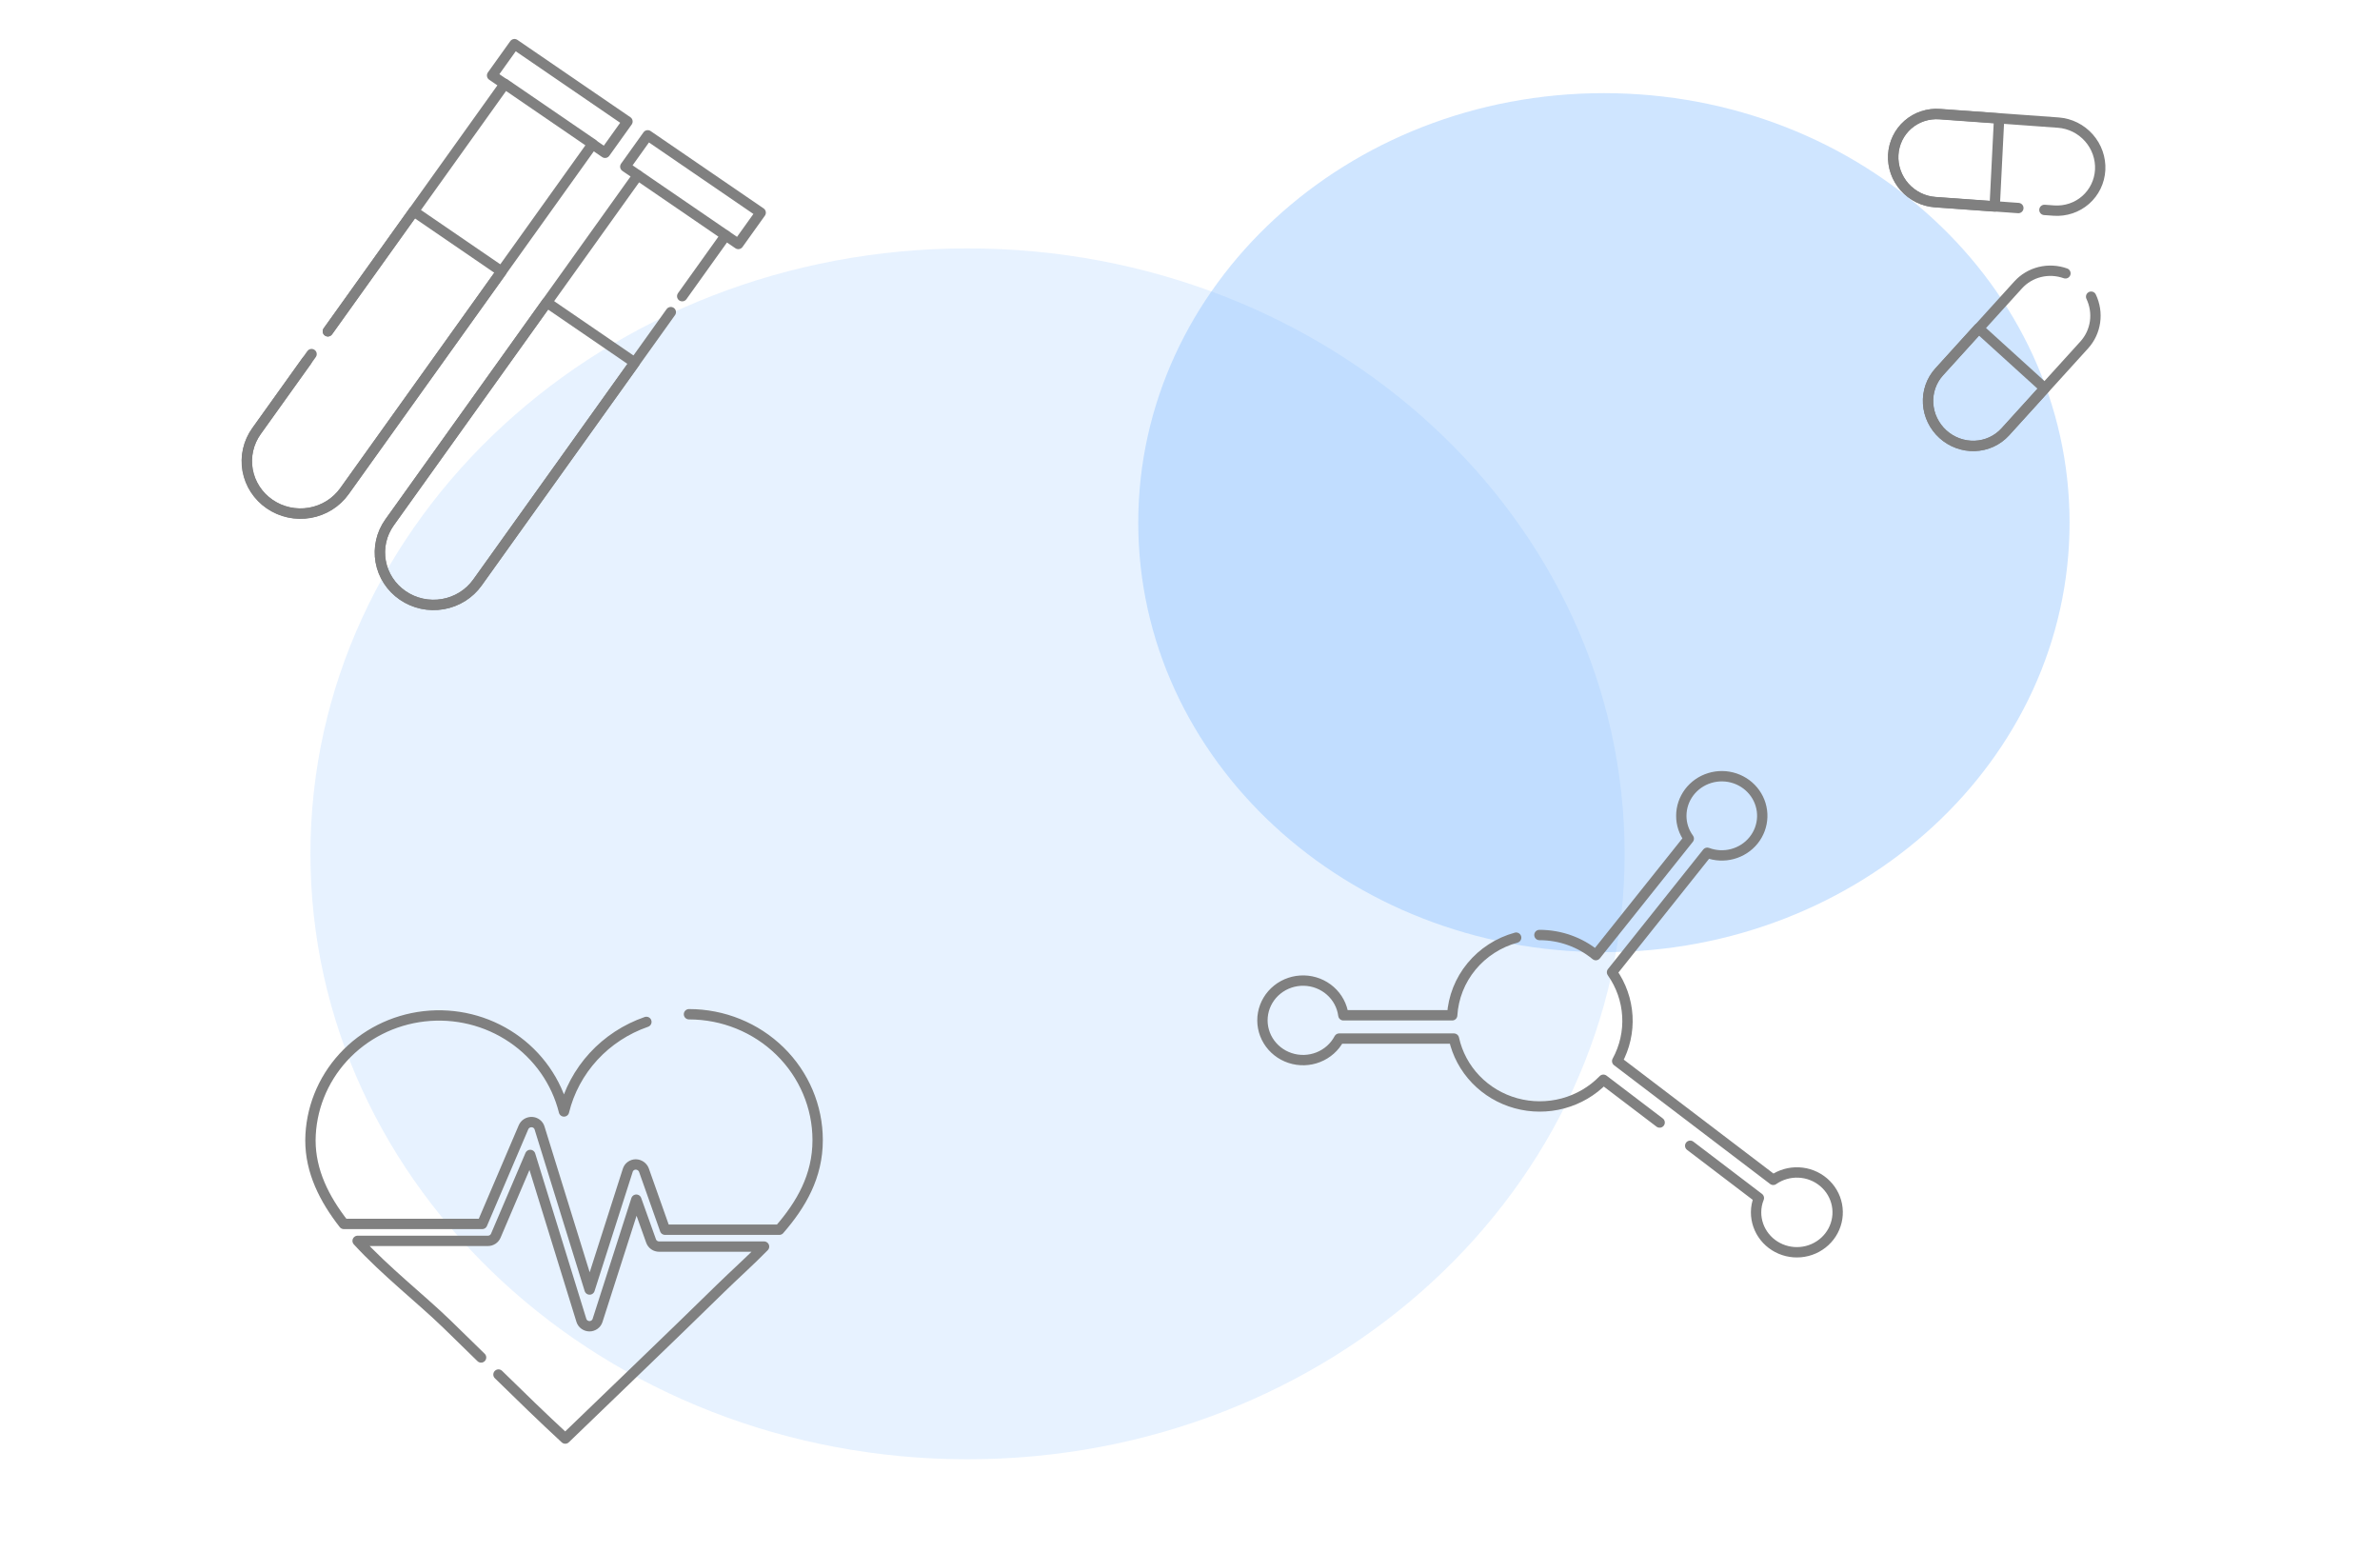 <svg width="230" height="150" viewBox="0 0 230 150" fill="none" xmlns="http://www.w3.org/2000/svg">
<g id="Frame 18335">
<path id="Vector" opacity="0.2" d="M93.5 141C128.57 141 157 114.809 157 82.5C157 50.191 128.57 24 93.5 24C58.43 24 30 50.191 30 82.5C30 114.809 58.43 141 93.5 141Z" fill="#87BEFF"/>
<path id="Vector_2" opacity="0.4" d="M155 92C179.853 92 200 73.42 200 50.5C200 27.58 179.853 9 155 9C130.147 9 110 27.58 110 50.5C110 73.42 130.147 92 155 92Z" fill="#87BEFF"/>
<g id="Group 18231">
<path id="Vector_3" d="M202.085 28.666C202.447 29.431 202.578 30.281 202.46 31.109C202.342 31.937 201.982 32.707 201.424 33.323L193.793 41.734C193.039 42.562 191.981 43.05 190.851 43.091C189.72 43.133 188.609 42.725 187.762 41.956C186.916 41.188 186.402 40.123 186.335 38.994C186.268 37.865 186.652 36.766 187.404 35.938L195.035 27.526C195.593 26.912 196.324 26.479 197.135 26.281C197.947 26.083 198.805 26.128 199.601 26.412" stroke="#808080" stroke-linecap="round" stroke-linejoin="round"/>
<path id="Vector_4" d="M187.753 41.946C186.907 41.178 186.393 40.112 186.326 38.983C186.259 37.855 186.643 36.755 187.394 35.927L191.212 31.719L197.601 37.515L193.783 41.724C193.03 42.551 191.972 43.039 190.842 43.081C189.711 43.122 188.6 42.714 187.753 41.946Z" stroke="#808080" stroke-linecap="round" stroke-linejoin="round"/>
<path id="Vector_5" d="M195.05 20.102L187.008 19.524C186.447 19.483 185.898 19.332 185.392 19.079C184.885 18.827 184.432 18.478 184.056 18.054C183.681 17.629 183.392 17.137 183.206 16.604C183.019 16.072 182.939 15.511 182.97 14.953C183.031 13.824 183.539 12.776 184.383 12.038C185.226 11.3 186.336 10.933 187.468 11.017L198.921 11.847C200.052 11.932 201.113 12.462 201.87 13.319C202.627 14.176 203.019 15.291 202.959 16.419C202.897 17.54 202.394 18.582 201.557 19.319C200.721 20.054 199.62 20.424 198.493 20.348L197.57 20.282" stroke="#808080" stroke-linecap="round" stroke-linejoin="round"/>
<path id="Vector_6" d="M182.952 14.972C183.013 13.844 183.522 12.796 184.365 12.058C185.208 11.32 186.318 10.953 187.451 11.037L193.191 11.451L192.764 19.953L187.023 19.538C186.461 19.501 185.908 19.353 185.399 19.103C184.889 18.853 184.432 18.505 184.053 18.081C183.675 17.656 183.382 17.163 183.193 16.63C183.004 16.096 182.922 15.533 182.952 14.972Z" stroke="#808080" stroke-linecap="round" stroke-linejoin="round"/>
</g>
<g id="Group 18230">
<path id="Vector_7" d="M146.519 90.599C144.819 91.065 143.31 92.039 142.202 93.383C141.094 94.728 140.442 96.377 140.337 98.102H129.822C129.703 97.19 129.254 96.351 128.557 95.736C127.859 95.121 126.959 94.77 126.02 94.749C125.082 94.727 124.166 95.035 123.439 95.617C122.713 96.199 122.223 97.016 122.06 97.921C121.897 98.825 122.07 99.757 122.549 100.548C123.028 101.338 123.78 101.934 124.67 102.228C125.559 102.523 126.527 102.495 127.398 102.151C128.269 101.807 128.985 101.169 129.416 100.353H140.506C140.83 101.829 141.559 103.191 142.616 104.292C143.672 105.393 145.016 106.191 146.502 106.6C147.988 107.009 149.559 107.014 151.048 106.614C152.536 106.213 153.885 105.424 154.948 104.329L160.386 108.463" stroke="#808080" stroke-linecap="round" stroke-linejoin="round"/>
<path id="Vector_8" d="M163.339 110.707L169.974 115.757C169.798 116.192 169.707 116.655 169.705 117.122C169.7 117.988 169.993 118.83 170.537 119.513C171.08 120.196 171.843 120.68 172.702 120.887C173.561 121.095 174.466 121.014 175.272 120.657C176.078 120.3 176.738 119.689 177.146 118.921C177.554 118.152 177.685 117.272 177.52 116.422C177.355 115.572 176.902 114.801 176.234 114.233C175.566 113.665 174.723 113.333 173.839 113.291C172.955 113.249 172.083 113.499 171.362 114.001L156.283 102.529C157.014 101.192 157.354 99.683 157.266 98.169C157.178 96.654 156.666 95.193 155.784 93.945L164.988 82.398C165.768 82.692 166.623 82.733 167.428 82.516C168.234 82.3 168.947 81.837 169.464 81.195C169.981 80.553 170.274 79.767 170.301 78.95C170.328 78.133 170.087 77.33 169.614 76.657C169.14 75.984 168.459 75.477 167.669 75.21C166.88 74.943 166.024 74.93 165.227 75.174C164.429 75.417 163.733 75.904 163.238 76.562C162.744 77.221 162.478 78.017 162.48 78.834C162.478 79.623 162.731 80.392 163.201 81.033L154.22 92.287C152.694 91.029 150.762 90.341 148.767 90.344" stroke="#808080" stroke-linecap="round" stroke-linejoin="round"/>
</g>
<g id="Group 18232">
<path id="Vector_9" d="M62.465 98.739C60.505 99.418 58.75 100.565 57.359 102.077C55.968 103.589 54.986 105.417 54.502 107.394C53.783 104.513 52.014 101.988 49.526 100.294C47.037 98.601 44.002 97.855 40.991 98.198C37.98 98.541 35.2 99.948 33.176 102.156C31.152 104.363 30.022 107.219 30 110.184C30 113.174 31.327 115.83 33.226 118.26H46.6L50.595 108.912C50.662 108.761 50.775 108.632 50.918 108.544C51.062 108.456 51.229 108.413 51.398 108.42C51.566 108.427 51.728 108.485 51.861 108.587C51.995 108.688 52.092 108.828 52.14 108.986L56.979 124.599L60.668 113.074C60.718 112.913 60.82 112.771 60.959 112.671C61.097 112.57 61.264 112.516 61.437 112.514C61.608 112.517 61.775 112.569 61.916 112.665C62.057 112.762 62.165 112.897 62.226 113.054L64.268 118.82H75.314C77.431 116.383 79.017 113.653 79.017 110.164C79.017 106.938 77.707 103.844 75.375 101.563C73.043 99.282 69.88 98 66.582 98" stroke="#808080" stroke-linecap="round" stroke-linejoin="round"/>
<path id="Vector_10" d="M48.172 132.814C50.302 134.898 52.439 136.982 54.624 138.999C59.613 134.179 64.636 129.385 69.597 124.525C70.958 123.193 72.456 121.861 73.837 120.45H63.696C63.526 120.451 63.359 120.399 63.22 120.302C63.081 120.205 62.976 120.069 62.92 119.911L61.491 115.916L57.748 127.581C57.697 127.745 57.593 127.888 57.452 127.99C57.311 128.092 57.141 128.147 56.965 128.147C56.789 128.145 56.619 128.089 56.478 127.986C56.337 127.883 56.233 127.739 56.183 127.574L51.242 111.595L47.913 119.398C47.851 119.544 47.746 119.669 47.612 119.758C47.478 119.847 47.32 119.895 47.158 119.897H34.56C37.282 122.86 40.645 125.477 43.17 127.92C44.279 128.992 45.388 130.077 46.491 131.163" stroke="#808080" stroke-linecap="round" stroke-linejoin="round"/>
</g>
<g id="Group 18229">
<path id="Vector_11" d="M64.826 30.159L46.135 56.292C45.745 56.837 45.249 57.302 44.675 57.66C44.102 58.018 43.461 58.262 42.791 58.378C42.121 58.493 41.434 58.479 40.77 58.335C40.105 58.191 39.477 57.921 38.919 57.539C38.361 57.158 37.886 56.672 37.52 56.111C37.154 55.55 36.905 54.923 36.787 54.268C36.669 53.612 36.683 52.941 36.83 52.291C36.977 51.641 37.254 51.025 37.644 50.48L61.64 16.93L70.131 22.742L65.928 28.619" stroke="#808080" stroke-linecap="round" stroke-linejoin="round"/>
<path id="Vector_12" d="M38.927 57.528C37.801 56.757 37.034 55.58 36.795 54.256C36.556 52.932 36.864 51.57 37.652 50.468L52.847 29.223L61.339 35.035L46.144 56.28C45.754 56.826 45.258 57.292 44.684 57.65C44.111 58.009 43.47 58.253 42.8 58.369C42.13 58.485 41.442 58.47 40.778 58.326C40.113 58.181 39.484 57.91 38.927 57.528Z" stroke="#808080" stroke-linecap="round" stroke-linejoin="round"/>
<path id="Vector_13" d="M70.132 22.742L71.348 23.574L73.511 20.549L62.593 13.076L60.429 16.101L61.64 16.93" stroke="#808080" stroke-linecap="round" stroke-linejoin="round"/>
<path id="Vector_14" d="M31.684 32.012L48.784 8.104L57.275 13.916L33.287 47.455C32.499 48.556 31.297 49.306 29.943 49.54C28.59 49.774 27.197 49.473 26.071 48.702C24.945 47.931 24.178 46.755 23.939 45.431C23.7 44.107 24.008 42.744 24.796 41.642L30.109 34.214" stroke="#808080" stroke-linecap="round" stroke-linejoin="round"/>
<path id="Vector_15" d="M31.684 32.015L39.98 20.416L48.471 26.228L33.276 47.474C32.488 48.575 31.285 49.325 29.932 49.559C28.578 49.793 27.186 49.492 26.059 48.721C25.501 48.34 25.025 47.855 24.659 47.294C24.293 46.732 24.043 46.106 23.924 45.45C23.806 44.794 23.821 44.122 23.968 43.472C24.116 42.822 24.393 42.207 24.784 41.661L29.64 34.873" stroke="#808080" stroke-linecap="round" stroke-linejoin="round"/>
<path id="Vector_16" d="M57.264 13.935L58.474 14.764L60.638 11.739L49.719 4.266L47.556 7.29L48.772 8.123" stroke="#808080" stroke-linecap="round" stroke-linejoin="round"/>
</g>
</g>
</svg>
